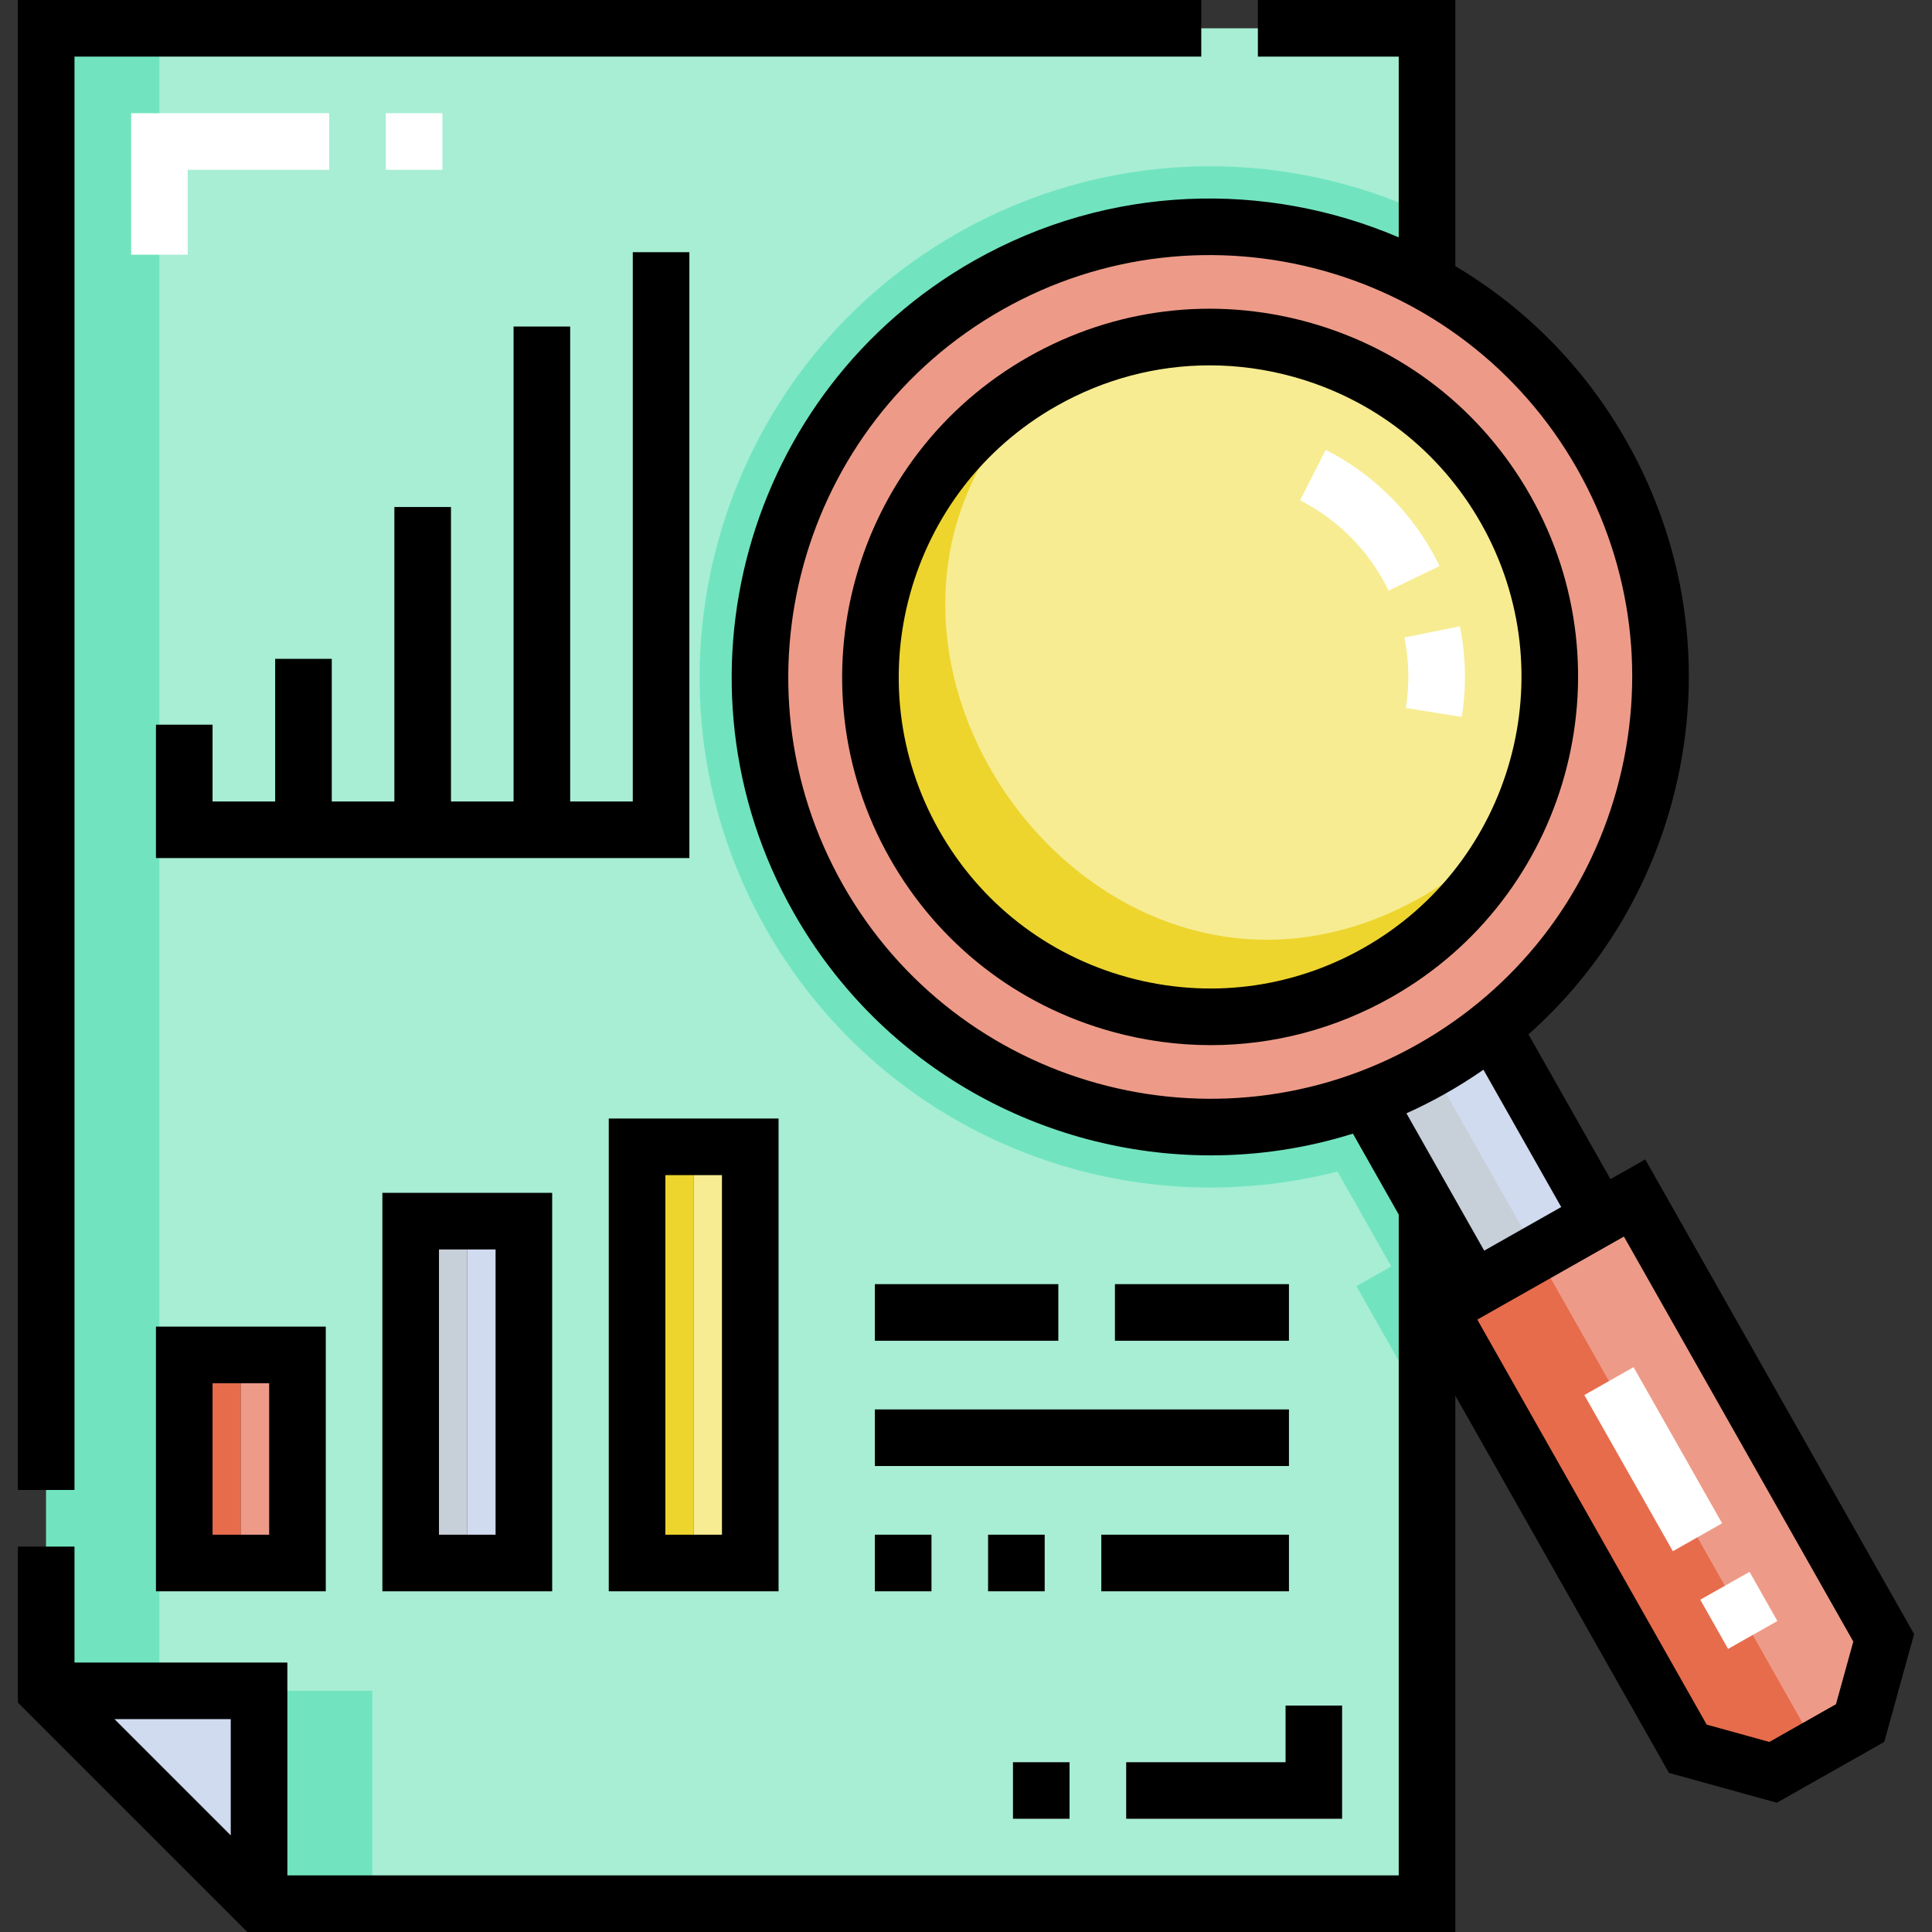 <svg id="Capa_1" enable-background="new 0 0 511.998 511.998" height="512" viewBox="0 0 511.998 511.998" width="512" xmlns="http://www.w3.org/2000/svg"><rect x="0" y="0" width="511.998" height="511.998" fill="#333333" stroke="none"/><g><g><g clip-rule="evenodd" fill-rule="evenodd"><path d="m365.065 257.734c-43.267 24.508-98.208 9.3-122.715-33.969-24.506-43.267-9.298-98.208 33.97-122.715 43.265-24.505 98.209-9.298 122.714 33.97 24.505 43.269 9.296 98.209-33.969 122.714zm-148.191-19.538c29.244 51.633 91.223 73.115 145.132 53.149 5.945-2.201 11.794-4.907 17.488-8.134 5.696-3.225 11.023-6.849 15.968-10.817 44.846-35.969 58.291-100.171 29.048-151.804-11.326-19.995-27.56-35.469-46.334-45.765-35.051-19.221-78.954-20.396-116.286.748-57.328 32.472-77.486 105.293-45.016 162.623z" fill="#ed9b88"/><path d="m242.349 223.766c24.507 43.269 79.448 58.476 122.715 33.968 43.266-24.506 58.475-79.445 33.969-122.715-24.505-43.267-79.448-58.474-122.714-33.968-43.267 24.507-58.475 79.447-33.97 122.715z" fill="#f7ec91"/><path d="m362.006 291.345 16.17 28.546 12.326 21.762 33.455-18.949-28.494-50.309c-4.946 3.967-10.273 7.591-15.969 10.817-5.694 3.226-11.543 5.931-17.488 8.133z" fill="#d0dbef"/><path d="m381.279 346.878 66.016 116.558 22.59 6.252 11.53-6.529 11.532-6.531 6.253-22.588-66.019-116.562c-17.303 9.801-34.602 19.602-51.902 29.4z" fill="#ed9b88"/><path d="m376.72 237.709c-87.012 49.291-173.29-74.271-96.461-138.764-54.677 27.493-66.05 102.931-21.935 145.354 45.296 43.559 122.803 26.941 146.042-31.657-7.194 10.262-16.745 18.893-27.646 25.067z" fill="#edd52e"/><path d="m390.502 341.654 11.188-6.342 5.54-3.133-27.736-48.967c-5.694 3.226-11.543 5.931-17.488 8.133l16.17 28.546z" fill="#c7cfd9"/><path d="m108.831 323.614h30v90.599h-30zm59.996-19.696h30v110.294h-30zm-119.996 55.147h30.001v55.147h-30.001zm-36.59-351.565v440.586h56.413v56.412h309.521v-184.608l-16.17-28.545c-53.909 19.965-115.888-1.516-145.133-53.15-32.469-57.329-12.311-130.151 45.017-162.622 37.332-21.145 81.235-19.972 116.286-.749v-67.324c-121.976-.005-243.956 0-365.934 0z" fill="#a7eed4"/><path d="m12.241 448.087 56.413 56.411v-56.411z" fill="#d0dbef"/><path d="m48.831 359.065h15v55.147h-15z" fill="#e76c4c"/><path d="m108.831 323.613h15v90.599h-15z" fill="#c7cfd9"/><path d="m168.827 303.918h15v110.294h-15z" fill="#edd52e"/><path d="m254.003 61.651c-64.917 36.768-87.821 119.515-51.053 184.432 17.74 31.32 46.958 54.117 81.644 63.718 22.851 6.325 47.001 6.534 69.847.655l14.251 25.16-9.224 5.224 18.708 33.032v-53.982l-16.17-28.545c-53.909 19.965-115.888-1.516-145.133-53.15-32.47-57.329-12.311-130.151 45.017-162.622 37.332-21.144 81.235-19.971 116.286-.749v-17.939c-39.547-18.54-85.749-16.999-124.173 4.766z" fill="#71e4bf"/><path d="m12.241 7.5h29.995v440.586h-29.995z" fill="#71e4bf"/><path d="m68.655 448.086h29.995v56.412h-29.995z" fill="#71e4bf"/><path d="m183.826 303.918h15v110.294h-15z" fill="#f7ec91"/><path d="m123.831 323.613h15v90.599h-15z" fill="#d0dbef"/><path d="m63.831 359.065h15v55.147h-15z" fill="#ed9b88"/><path d="m407.229 332.18-16.727 9.474-9.223 5.224 66.016 116.559 22.59 6.251 11.53-6.529z" fill="#e76c4c"/></g><g><path d="m355.676 481.998h-57.232v-15h42.232v-15.01h15z" fill="#fefefe"/></g><g><path d="m387.37 189.998-14.813-2.368c.998-6.242.872-12.529-.374-18.685l14.701-2.977c1.605 7.923 1.768 16.007.486 24.03zm-19.374-33.462c-.494-1.02-1.029-2.041-1.592-3.035-5.102-9.005-12.662-16.234-21.866-20.907l6.789-13.375c11.843 6.012 21.569 15.31 28.128 26.889.722 1.274 1.409 2.584 2.043 3.894z" fill="#fff"/></g><g><path d="m268.443 466.998h14.999v15h-14.999z" fill="#fff"/></g><g><path d="m457.963 436.972-7.374-13.037 13.057-7.385 7.374 13.037zm-14.636-25.886-23.466-41.383 13.049-7.398 23.466 41.383z" fill="#fff"/></g><g><path d="m49.741 67.5h-15v-37.5h52.5v15h-37.5zm67.5-22.5h-15v-15h15z" fill="#fff"/></g></g><g><path d="m436.01 307.256-9.223 5.224-21.729-38.364c18.106-16.063 31.236-37.009 37.847-60.893 9.037-32.649 4.822-66.859-11.87-96.329-11.232-19.832-27.044-35.476-45.359-46.368v-70.526h-52.327v15h37.327v47.907c-35.167-15.042-76.708-14.121-112.482 6.141-60.843 34.462-82.307 112-47.846 172.846 23.313 41.158 66.325 64.292 110.558 64.292 12.585 0 25.269-1.891 37.626-5.757l12.144 21.44v175.13h-294.522v-56.412h-56.413v-30.729h-15v41.337l60.808 60.804h320.127v-142.139l56.624 99.977 28.578 7.907 28.469-16.121 7.91-28.578zm-374.856 179.135-30.807-30.805h30.807zm162.245-251.891c-30.385-53.648-11.46-122.016 42.187-152.401 53.646-30.382 122.013-11.46 152.398 42.188 14.717 25.983 18.434 56.147 10.464 84.935-7.969 28.788-26.667 52.747-52.651 67.464-53.649 30.385-122.013 11.46-152.398-42.186zm159.79 55.238c3.428-1.942 6.74-4.031 9.938-6.249l20.607 36.385-20.404 11.557-20.613-36.393c3.536-1.593 7.032-3.352 10.472-5.3zm103.359 161.895-17.656 9.998-16.602-4.594-60.79-107.33 38.852-22.006 60.792 107.331z"/><path d="m405.559 131.323c-12.84-22.668-33.738-38.98-58.847-45.931-25.112-6.951-51.422-3.707-74.09 9.133-46.796 26.504-63.304 86.139-36.8 132.937 12.84 22.669 33.739 38.982 58.848 45.932 8.648 2.394 17.435 3.578 26.17 3.578 16.627 0 33.059-4.294 47.92-12.712 46.795-26.505 63.303-86.14 36.799-132.937zm-44.191 119.885c-19.183 10.865-41.448 13.61-62.695 7.73-21.247-5.881-38.933-19.685-49.798-38.868-22.429-39.601-8.459-90.065 31.141-112.493 12.577-7.124 26.478-10.756 40.549-10.756 7.391 0 14.83 1.002 22.146 3.028 21.247 5.881 38.932 19.685 49.796 38.867 22.428 39.599 8.46 90.064-31.139 112.492z"/><path d="m41.331 421.711h45.002v-70.147h-45.002zm15-55.147h15.002v40.147h-15.002z"/><path d="m146.332 421.713v-105.599h-45v105.599zm-30-90.599h15v75.599h-15z"/><path d="m161.327 421.711h45v-125.293h-45zm15-110.293h15v95.293h-15z"/><path d="m19.741 15h298.607v-15h-313.607v394.856h15z"/><path d="m268.443 466.998h14.999v15h-14.999z"/><path d="m355.676 451.988h-15v15.01h-42.232v15h57.232z"/><path d="m261.851 406.709h15.001v15h-15.001z"/><path d="m231.849 406.709h15.001v15h-15.001z"/><path d="m291.854 406.709h49.729v15h-49.729z"/><path d="m231.85 373.51h109.734v15h-109.734z"/><path d="m231.848 340.31h48.62v15h-48.62z"/><path d="m295.469 340.31h46.113v15h-46.113z"/><path d="m167.693 212.399h-16.59v-125.865h-15v125.865h-16.59v-78.033h-15v78.033h-16.59v-37.798h-15v37.798h-16.591v-20.356h-15v35.356h141.361v-160.561h-15z"/></g></g></svg>